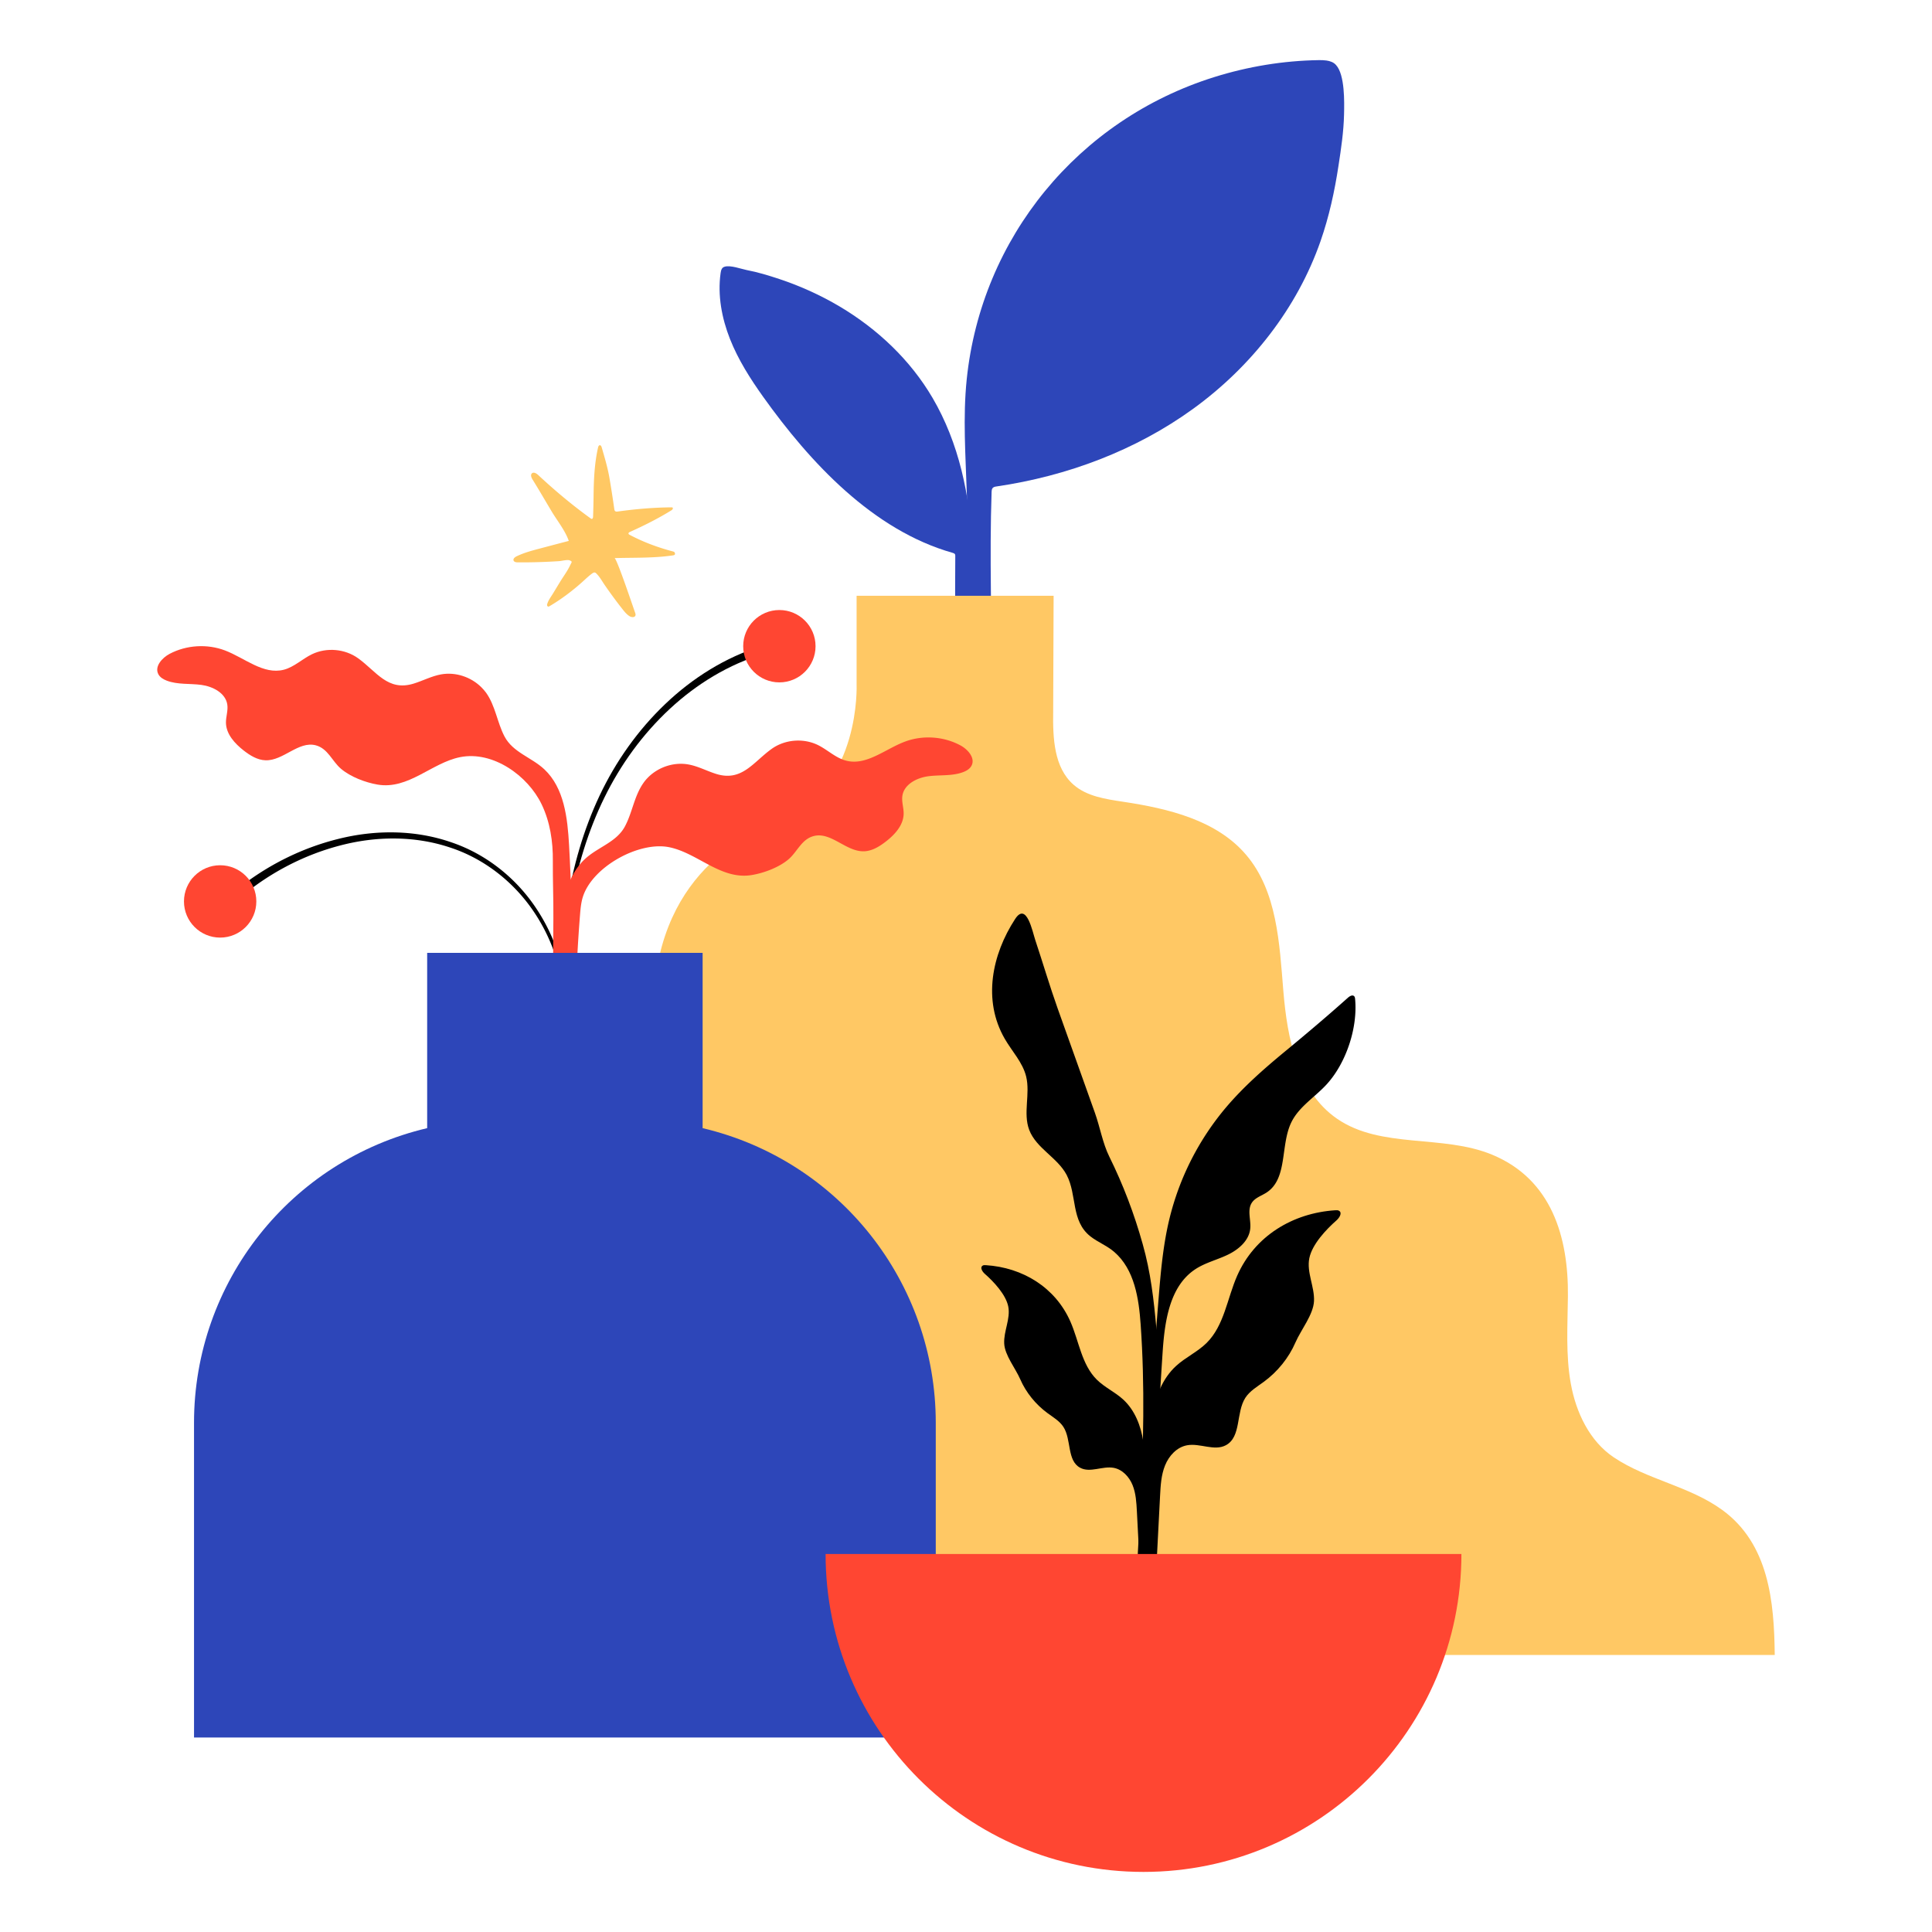 <svg version="1.1" id="Layer_2" xmlns="http://www.w3.org/2000/svg" x="0" y="0" viewBox="0 0 400 400" xml:space="preserve"><style>.st0{fill:#ffc864}.st1{fill:#2d46b9}.st2{fill:#ff4632}</style><path d="M158.21 135.35c-7.29 2.16-13.96 6.23-19.55 11.43-5.6 5.2-10.18 11.51-13.55 18.4-3.38 6.9-5.61 14.34-6.94 21.92-1.34 7.59-1.8 15.33-1.68 23.05 0 .13-.1.23-.22.23s-.23-.1-.23-.22c-.23-7.74.13-15.52 1.38-23.18 1.24-7.66 3.39-15.21 6.72-22.26 3.33-7.05 7.9-13.53 13.57-18.94 5.65-5.4 12.47-9.7 20.01-12.04.45-.14.92.11 1.07.56.14.45-.11.92-.56 1.07 0-.03-.01-.02-.02-.02z"/><path d="M49.24 184.01c6.13-4.89 13.28-8.47 20.88-10.34 7.57-1.89 15.74-1.88 23.17.67 7.45 2.47 13.88 7.68 18.07 14.25 4.22 6.54 6.42 14.43 5.8 22.2-.01.14-.13.24-.26.23-.13-.01-.23-.13-.23-.26.51-7.66-1.76-15.38-5.97-21.73-4.2-6.37-10.51-11.34-17.76-13.64-7.23-2.37-15.14-2.28-22.48-.35-7.36 1.91-14.28 5.49-20.14 10.3h-.01c-.36.3-.9.24-1.2-.12a.86.86 0 01.13-1.21c-.01.01 0 0 0 0z"/><path class="st0" d="M139.71 114.48c.05.09.07.21.02.3-.08.15-.26.19-.43.21-4.04.59-8.02.44-12.07.56.45-.01 3.86 10.18 4.25 11.26.07.2.15.42.08.62-.16.47-.87.39-1.28.11-.56-.37-.99-.9-1.41-1.43a95.583 95.583 0 01-3.7-5.03c-.58-.84-.93-1.55-1.66-2.3-.1-.11-.22-.22-.37-.25-.18-.03-.36.08-.51.18-.78.56-1.46 1.24-2.18 1.88-2.03 1.81-4.35 3.55-6.69 4.92-.07.04-.15.09-.24.08-.13-.01-.22-.13-.25-.26-.02-.13.02-.26.06-.38.24-.74.75-1.4 1.16-2.07.47-.77.94-1.55 1.41-2.32.7-1.16 1.58-2.32 2.15-3.54.32-.69.53-.72-.1-1-.46-.2-1.68.13-2.19.16-2.84.18-5.7.27-8.55.25-.34 0-.76-.06-.88-.38-.14-.38.28-.71.64-.88 1.55-.75 3.23-1.19 4.9-1.63 1.96-.52 3.93-1.04 5.89-1.55-.73-2.13-2.4-4.19-3.56-6.13-1.32-2.2-2.6-4.43-3.96-6.61-.23-.39-.45-.94-.11-1.25.37-.33.94.01 1.3.35 3.42 3.19 7.06 6.24 10.86 8.98.07.05.15.1.24.1.19-.01.25-.26.26-.45.05-1.38.08-2.76.1-4.14.04-3.42.17-6.82.93-10.18.05-.22.16-.49.38-.48.21 0 .32.25.38.45.59 2.05 1.2 4.07 1.57 6.16.38 2.19.72 4.39 1.03 6.59.02.17.06.35.19.45.15.12.36.1.55.07 3.68-.51 7.38-.83 11.09-.86.07 0 .15 0 .22.04.18.12.02.4-.15.53-2.75 1.71-5.69 3.19-8.64 4.51-.15.07-.33.18-.32.34.01.13.14.22.26.28 2.8 1.48 5.77 2.59 8.83 3.4.15.04.31.08.43.18.02.08.05.12.07.16z"/><path class="st1" d="M274.64 12.53c-.53-.08-1.08-.09-1.61-.08-7.34.11-14.66 1.32-21.67 3.52-28.08 8.81-48.17 33.2-51.21 62.55-.82 7.93-.23 15.82.02 23.73.26 8.3.32 16.51 1.11 24.79.45 4.71 1.01 9.4 1.56 14.1.08.66.01 3.92.95 4.1 1.44.28 1.55-2.2 1.55-3.05 0-13.42-.5-26.97-.04-40.34.01-.28.03-.58.21-.8.2-.24.53-.3.84-.34 14.59-2.14 28.8-7.45 40.73-16.11s21.48-20.77 26.33-34.69c1.76-5.06 2.91-10.31 3.71-15.6.54-3.52 1.07-7.05 1.15-10.61.06-2.58.19-8.21-1.66-10.24-.5-.57-1.21-.82-1.97-.93z"/><path class="st1" d="M149.97 55.24c1.18-.43 3.6.48 4.62.67 2.29.43 4.56 1.13 6.77 1.86 4.35 1.45 8.55 3.35 12.49 5.69 7.81 4.64 14.61 11.05 19.22 18.91 5.48 9.34 7.77 20.27 8.21 31.08.26 6.41-.1 12.82-.7 19.19-.31 3.26-.7 6.51-1.08 9.76-.05.46-.01 2.72-.66 2.84-1 .19-1.08-1.52-1.07-2.11.09-9.33-.09-18.68.01-28 0-.13 0-.28-.07-.39-.1-.16-.3-.23-.48-.28-16.5-4.67-29.51-18.71-39.2-32.27-2.69-3.77-5.2-7.71-6.9-12.02s-2.58-9.02-1.94-13.61c.05-.33.1-.67.29-.95.1-.17.27-.29.49-.37z"/><path class="st2" d="M99.64 142.27c-2.14-2.12-5.32-3.18-8.3-2.65-1.98.35-3.79 1.33-5.72 1.92-5.35 1.63-7.64-2.48-11.46-5.24-2.72-1.97-6.54-2.31-9.57-.85-2.01.97-3.68 2.65-5.83 3.21-4.23 1.09-8.09-2.44-12.17-3.99-3.69-1.4-7.98-1.14-11.47.7-1.58.84-3.17 2.62-2.34 4.21.34.66 1.04 1.07 1.74 1.34 2.26.86 4.77.56 7.16.88 2.39.32 5.02 1.68 5.38 4.07.19 1.25-.3 2.51-.28 3.77.04 2.35 1.82 4.3 3.68 5.75 1.32 1.03 2.84 1.97 4.52 2.02 3.68.11 6.8-4.02 10.37-3.11 2.55.66 3.41 3.31 5.24 4.86 1.97 1.68 5.06 2.85 7.58 3.28 6.38 1.09 11.19-4.5 17.09-5.68 6.81-1.36 14.04 3.85 16.88 9.77 1.75 3.64 2.36 7.7 2.32 11.71-.03 3.95.14 7.84.11 11.81-.1 16.63-.21 33.27-.31 49.9 2.36-5.04 2.89-10.72 3.27-16.28 1.1-16.21 1.2-32.48.29-48.7-.32-5.64-1.01-11.84-5.13-15.7-2.66-2.49-6.5-3.48-8.24-6.8-1.52-2.91-1.88-6.34-3.81-9.05-.31-.41-.64-.8-1-1.15z"/><path class="st0" d="M218.05 147.39c-.08 5.4.15 11.53 4.22 15.08 2.77 2.42 6.66 2.98 10.3 3.53 9.35 1.41 19.33 3.8 25.44 11 6.41 7.54 6.88 18.27 7.69 28.14s2.95 20.83 11.09 26.46c9.14 6.32 21.91 3.21 32.17 7.48 12.3 5.11 15.78 17.06 15.66 29.26-.06 6.06-.48 12.17.6 18.13 1.07 5.96 3.88 11.9 8.91 15.27 6.96 4.65 15.63 5.93 22.43 10.87 9.67 7.02 10.77 19.02 10.88 30.04H135.21v-132.4c0-29.58 19.6-37.67 27.22-40.97 15.79-6.84 14.92-27.56 14.92-27.56v-18.37h40.79l-.09 24.04z"/><path class="st2" d="M134.25 160.88c2.15-2.11 5.34-3.15 8.31-2.6 1.98.36 3.79 1.35 5.71 1.95 5.34 1.66 7.66-2.44 11.49-5.18 2.73-1.96 6.55-2.28 9.58-.8 2 .98 3.66 2.67 5.82 3.23 4.22 1.11 8.1-2.4 12.19-3.93 3.7-1.39 7.99-1.1 11.47.76 1.58.84 3.15 2.64 2.32 4.22-.35.66-1.04 1.07-1.74 1.33-2.26.85-4.77.54-7.17.85-2.39.31-5.03 1.65-5.4 4.04-.19 1.25.29 2.51.26 3.77-.06 2.35-1.84 4.29-3.71 5.73-1.33 1.03-2.85 1.96-4.53 2-3.68.09-6.78-4.06-10.35-3.16-2.56.64-3.43 3.29-5.27 4.84-1.98 1.67-5.07 2.82-7.6 3.24-6.38 1.05-11.17-4.56-17.07-5.76-6.23-1.28-15.9 4.02-17.88 10.27-.38 1.2-.49 2.46-.59 3.71-1.84 22.95-.98 46.11-.95 69.12-2.33-5.05-2.84-10.74-3.18-16.29a393.852 393.852 0 01-.04-48.71c.34-5.64 1.07-11.83 5.21-15.68 2.67-2.48 6.52-3.45 8.27-6.76 1.54-2.9 1.92-6.33 3.86-9.03.29-.42.63-.8.99-1.16z"/><path class="st1" d="M193.74 359.73v-65.17c0-29.06-19.98-54.31-48.27-60.99v-36.29H88.44v36.29c-28.29 6.67-48.27 31.92-48.27 60.99v65.17h153.57z"/><circle class="st2" cx="45.58" cy="186.63" r="7.49"/><circle class="st2" cx="161.36" cy="133.79" r="7.49"/><path d="M256.15 264.11c-2.08 4.71-2.68 10.31-6.33 13.93-1.88 1.86-4.38 2.98-6.33 4.77-2.82 2.58-4.28 6.36-4.84 10.13-.56 3.78-.32 7.62-.26 11.44.31 17.92-3.24 35.94-.71 53.68.83-16.13 1.67-32.25 2.5-48.38.11-2.14.23-4.32 1.04-6.3.8-1.98 2.43-3.76 4.54-4.15 2.68-.5 5.66 1.28 8.06-.02 3.2-1.73 2.05-6.74 4.01-9.8.92-1.43 2.47-2.32 3.84-3.33 2.82-2.07 5.15-4.93 6.54-8.14 1.13-2.6 3.7-5.75 3.84-8.55.14-2.98-1.56-5.95-.97-8.89.58-2.88 3.5-5.97 5.62-7.83.6-.53 1.23-1.52.57-1.97-.23-.16-.53-.15-.8-.13-8.85.57-16.7 5.34-20.32 13.54z"/><path d="M221.61 273.61c1.79 4.06 2.31 8.89 5.46 12.02 1.62 1.61 3.78 2.57 5.46 4.11 2.43 2.22 3.69 5.48 4.18 8.74.49 3.26.28 6.57.22 9.86-.27 15.46 2.8 31 .61 46.3l-2.16-41.73c-.1-1.84-.2-3.72-.89-5.43-.69-1.71-2.1-3.24-3.91-3.58-2.31-.43-4.88 1.1-6.95-.02-2.76-1.49-1.77-5.82-3.46-8.45-.8-1.24-2.13-2-3.31-2.87-2.43-1.79-4.44-4.25-5.64-7.02-.97-2.24-3.2-4.96-3.31-7.38-.13-2.57 1.34-5.13.84-7.66-.5-2.48-3.02-5.15-4.84-6.75-.52-.45-1.06-1.31-.49-1.7.2-.14.46-.13.69-.11 7.61.48 14.38 4.59 17.5 11.67z"/><path d="M236.45 358.62c-.14-29.99 1.01-59.98 3.43-89.87.44-5.47.93-10.96 2.21-16.29a56.401 56.401 0 0111.87-23.33c3.61-4.23 7.82-7.92 12.1-11.45 4.39-3.62 8.74-7.3 13.02-11.12.36-.32.93-.65 1.28-.31.15.15.18.37.2.58.56 5.92-1.81 13.11-5.76 17.53-2.44 2.73-5.84 4.71-7.44 8-2.31 4.73-.71 11.62-5.1 14.52-1.06.7-2.4 1.08-3.09 2.15-.99 1.52-.14 3.53-.32 5.33-.23 2.46-2.37 4.31-4.59 5.39-2.22 1.08-4.69 1.66-6.75 3.01-5.41 3.53-6.39 10.91-6.81 17.35-1.7 25.9-2.75 51.84-3.43 77.78-.01.55-.05 1.14-.4 1.56-.35.4-.42-.28-.42-.83z"/><path d="M239.42 275.09c.48 5.32.23 10.68-.02 16.02L236.25 358c-.04.84-.11 1.74-.66 2.37-1.54-3.2-1.53-6.91-1.43-10.46.71-25.31 3.79-50.36 2-75.7-.37-5.26-1.24-11.39-5.49-15.03-1.51-1.3-3.37-1.99-4.91-3.2-4.08-3.2-2.73-8.57-4.93-12.74-1.9-3.59-6.29-5.5-7.74-9.3-1.32-3.48.25-7.45-.64-11.07-.72-2.93-2.95-5.22-4.45-7.84-4.58-7.96-2.63-17.4 2.17-24.76 2.38-3.66 3.61 2.7 4.17 4.35 1.58 4.74 2.97 9.49 4.64 14.18l7.71 21.6c1.05 2.94 1.61 6.3 2.97 9.05 2.87 5.8 5.18 11.88 6.92 18.11 1.66 5.87 2.3 11.51 2.84 17.53z"/><path class="st2" d="M302.57 321.74c0 36.35-29.47 65.82-65.82 65.82s-65.82-29.47-65.82-65.82h131.64z"/></svg>